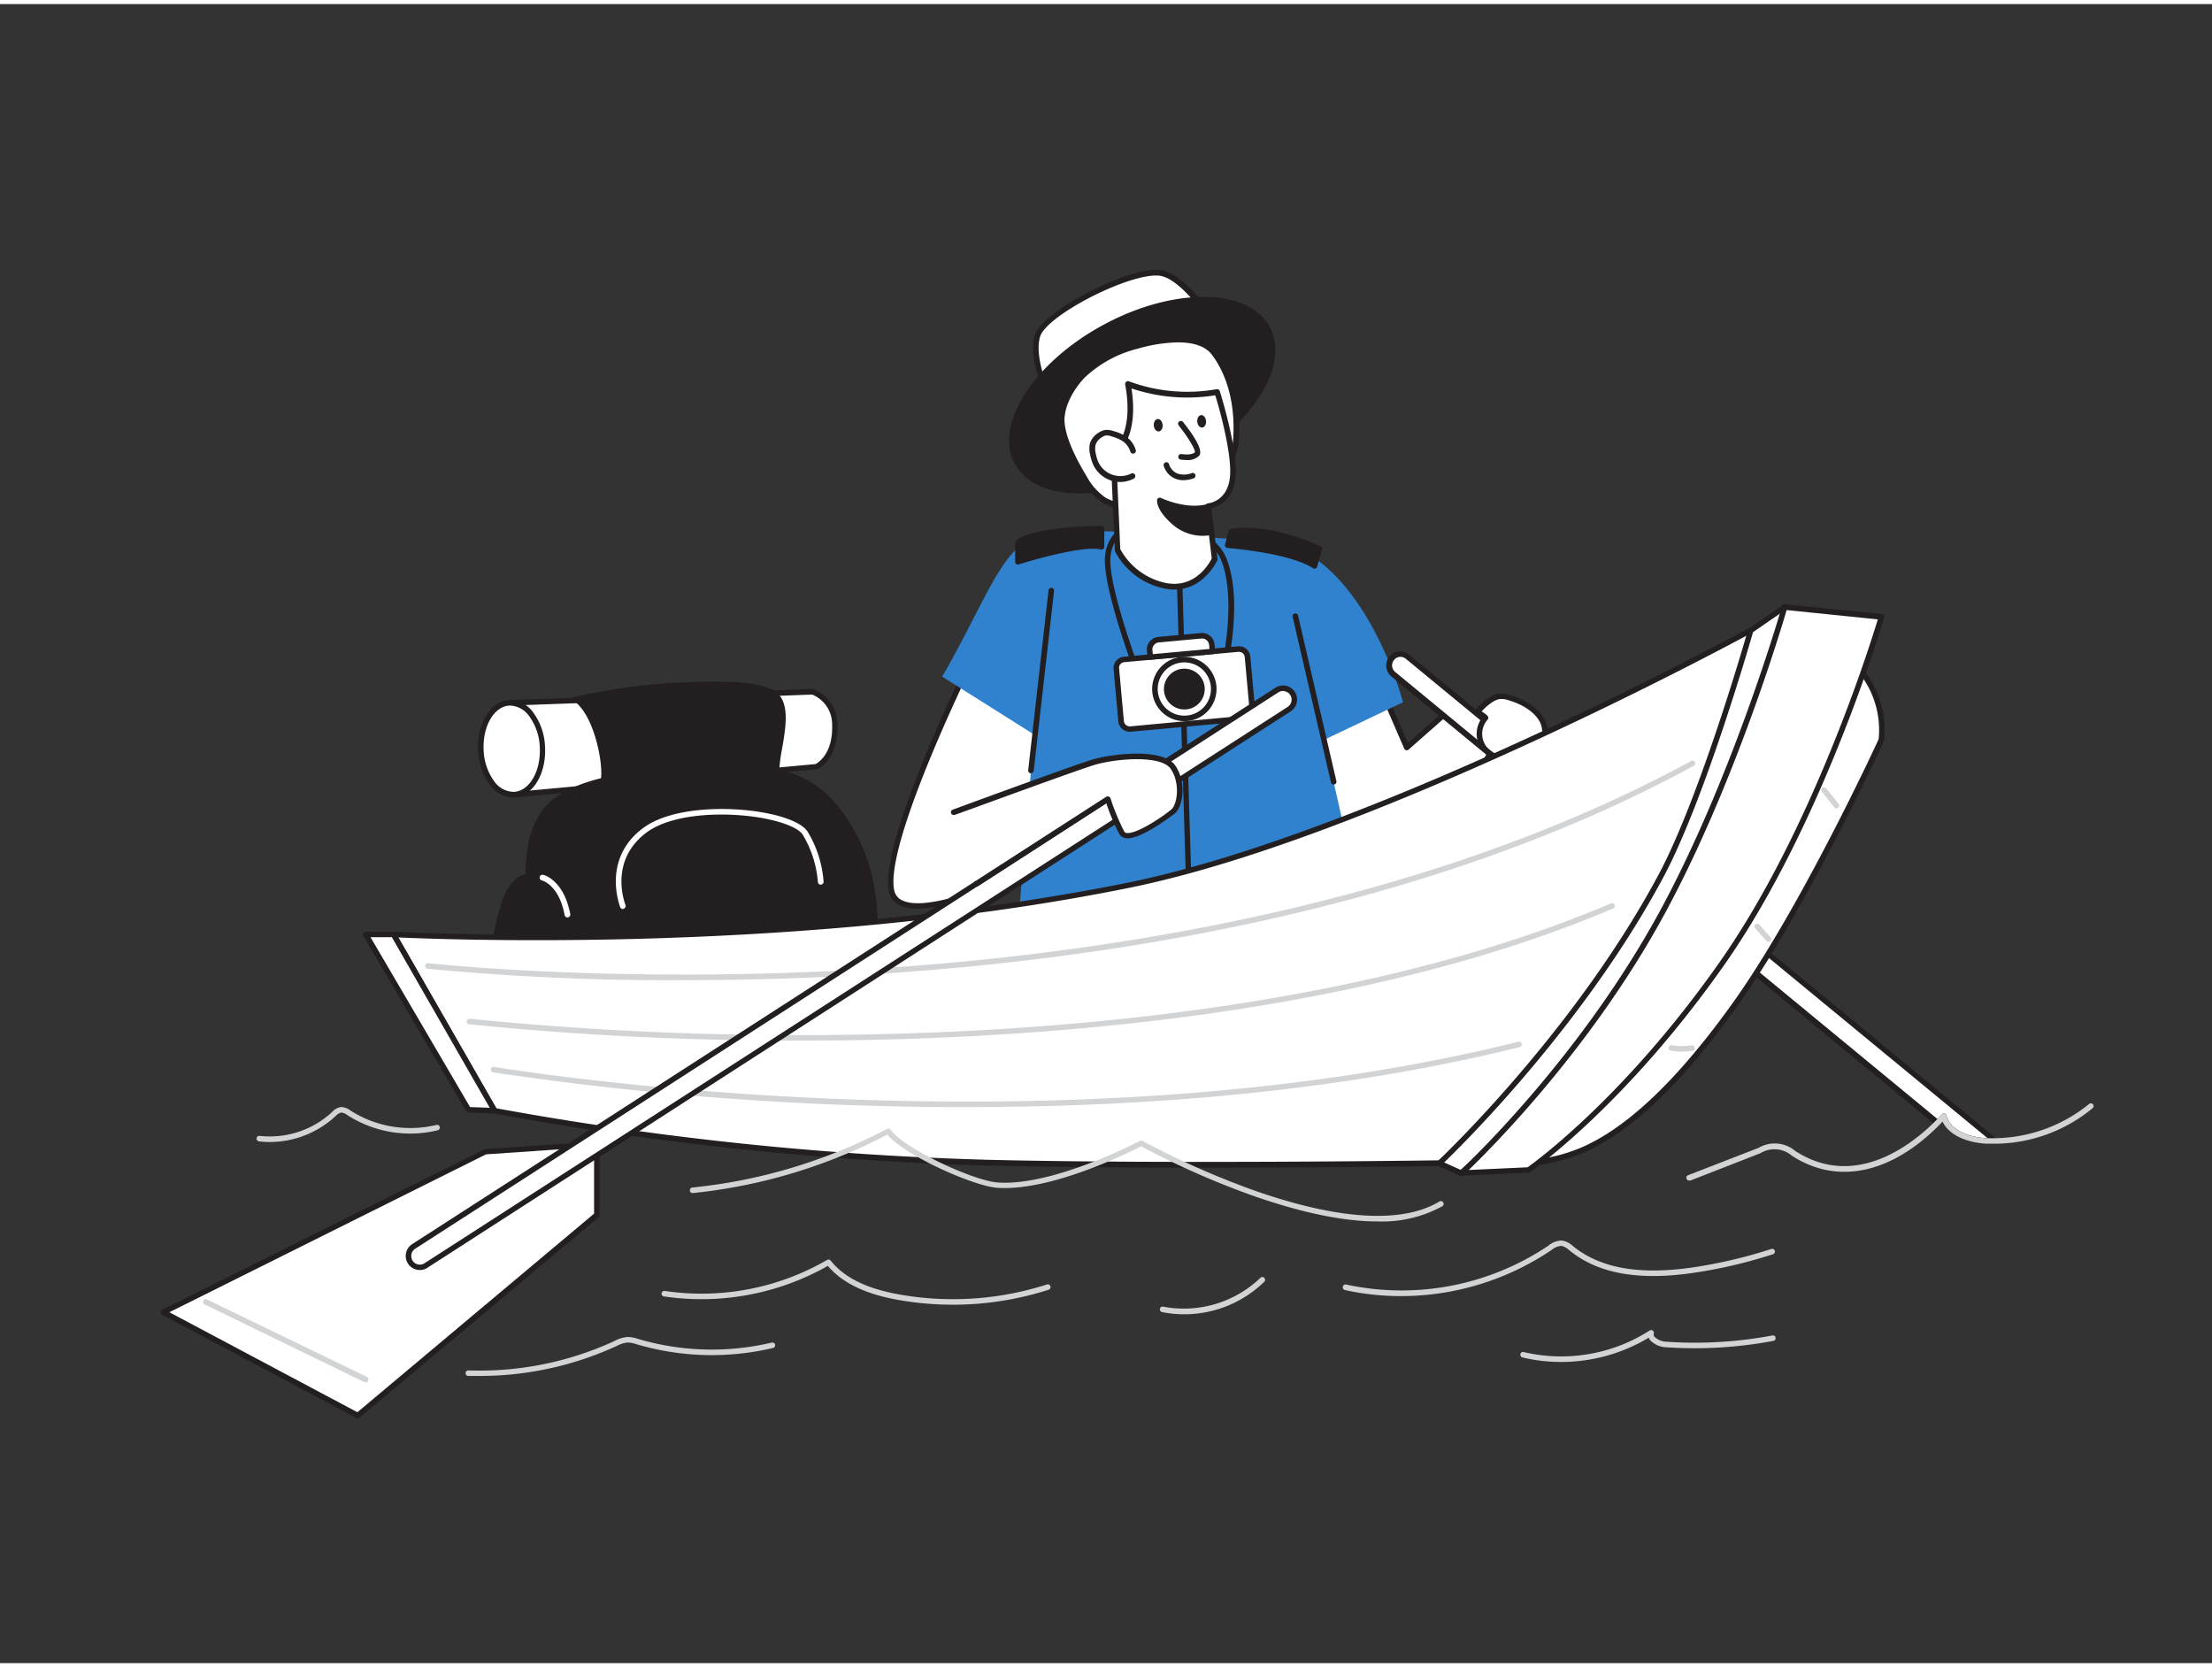 <svg xmlns="http://www.w3.org/2000/svg" viewBox="0 0 400 300" width="406" height="306" class="illustration styles_illustrationTablet__1DWOa"><rect x="0" y="0" width="400" height="300" fill="#333333" stroke="none"/><g id="_198_adventure_flatline" data-name="#198_adventure_flatline"><path d="M92.09,126.35l54.8-2a6.31,6.31,0,0,1,4,5.8c.33,6.16-3.32,7.77-3.32,7.77L93,143Z" fill="#fff"></path><path d="M93,143.47a.52.52,0,0,1-.33-.12.53.53,0,0,1-.17-.35l-.89-16.62a.49.49,0,0,1,.13-.36.53.53,0,0,1,.35-.17l54.8-2,.17,0a6.85,6.85,0,0,1,4.37,6.24c.34,6.44-3.45,8.19-3.61,8.26a.47.47,0,0,1-.16,0L93,143.47Zm-.37-16.63.84,15.59,54-5c.47-.24,3.23-1.92,3-7.25a5.79,5.79,0,0,0-3.61-5.32Z" fill="#231f20"></path><path d="M135.88,138.49c-1.63,0-3.27,0-4.9,0a147.64,147.64,0,0,0-15.88.83c-5,.65-11.21,1.87-15.18,5.18a13.61,13.61,0,0,0-3.74,6.51c-.16.58-1.14,6.73-.35,6.76-2.43-.1-3.92,2.58-4.65,4.89-3.33,10.44-2.87,20.44.7,30.65.87,2.48,1.9,3.52,4.42,3.66a33.58,33.58,0,0,1,6.45,1.42c5.87,1.46,12,1.45,18,1.43a105.21,105.21,0,0,0,12.17-.5c7.49-.9,16.31-2.73,22-8.1,5.47-5.21,3.46-12.57,3.43-19.18,0-9.05-.29-16.08-5.33-24.1-2.67-4.26-6.37-7.62-11.36-8.83A26.69,26.69,0,0,0,135.88,138.49Z" fill="#231f20"></path><path d="M118.84,200.38c-5.39,0-10.9-.13-16.21-1.46l-1.78-.48a20.82,20.82,0,0,0-4.57-.92c-3-.17-4-1.6-4.87-4-3.72-10.64-4-20.77-.71-31,1-3,2.53-4.85,4.38-5.19-.26-1.88.61-6.4.62-6.44.39-1.38,1.55-4.79,3.9-6.76,4.11-3.43,10.4-4.63,15.43-5.3a122.47,122.47,0,0,1,13.34-.77L131,138h.47c1.46,0,3-.07,4.45,0h0a27.56,27.56,0,0,1,5.88.68c4.68,1.14,8.61,4.18,11.67,9.06,5,7.91,5.36,14.78,5.4,24.36,0,1.36.1,2.79.19,4.17.36,5.45.73,11.08-3.78,15.37-6,5.71-15.58,7.43-22.26,8.23a104.34,104.34,0,0,1-12.21.51ZM95.71,158.31c-2.35,0-3.62,3.17-4.06,4.55-3.18,10-3,19.9.7,30.33.85,2.43,1.78,3.21,4,3.33a22.11,22.11,0,0,1,4.79,1c.57.16,1.15.32,1.75.47,5.84,1.46,12,1.44,17.91,1.43a106.83,106.83,0,0,0,12.11-.51c6.53-.78,15.88-2.45,21.68-8,4.17-4,3.82-9.37,3.48-14.59-.09-1.39-.19-2.83-.19-4.22-.05-9.41-.43-16.16-5.26-23.85-2.91-4.64-6.63-7.54-11-8.61a26.24,26.24,0,0,0-5.68-.66h0c-1.46,0-3,0-4.4.05H131l-2.61.06a120.17,120.17,0,0,0-13.23.76c-4.51.6-11,1.77-14.92,5.08-2.14,1.78-3.22,5-3.58,6.26-.22.77-.84,5.33-.58,6.19a.52.52,0,0,1,.25.44.48.48,0,0,1-.52.48Z" fill="#231f20"></path><path d="M104.18,125.7a116.55,116.55,0,0,1,18.57-2.49c3.89-.2,13.63-.7,17,1.38,3.73,2.28.68,10.2.67,14.31,0,5.82-3.47,7.27-8.76,8.84a31.93,31.93,0,0,1-11.79,1.14c-3.21-.3-10.24-2.07-11-5.84a7.21,7.21,0,0,1,.24-2.68C109.67,137.56,108.07,128.52,104.18,125.7Z" fill="#231f20"></path><path d="M122.73,149.5c-1,0-1.93,0-2.88-.13-2.7-.24-10.58-1.92-11.44-6.23a6,6,0,0,1,.16-2.5l.07-.37c.51-2.63-1.07-11.35-4.65-14.09a.4.4,0,0,1-.21-.18.5.5,0,0,1,0-.65.49.49,0,0,1,.41-.14l.89-.18a106.66,106.66,0,0,1,17.6-2.32c4.13-.21,13.78-.71,17.31,1.45,2.93,1.8,2.14,6.41,1.44,10.48a28.45,28.45,0,0,0-.53,4.26c0,6.14-3.78,7.74-9.11,9.32A32.59,32.59,0,0,1,122.73,149.5ZM105.29,126c3.49,3.51,4.86,11.66,4.33,14.44l-.08.39a5.49,5.49,0,0,0-.16,2.11c.69,3.4,7.54,5.16,10.56,5.43a31.52,31.52,0,0,0,11.6-1.11c5.23-1.56,8.41-2.89,8.41-8.37a28.81,28.81,0,0,1,.54-4.43c.64-3.76,1.37-8-1-9.46-3.27-2-13-1.49-16.73-1.3A106,106,0,0,0,105.33,126Z" fill="#231f20"></path><ellipse cx="92.53" cy="134.66" rx="5.58" ry="8.32" transform="translate(-7.1 5.16) rotate(-3.08)" fill="#fff"></ellipse><path d="M92.77,143.48a5.42,5.42,0,0,1-4.26-2.43A11.07,11.07,0,0,1,86.46,135c-.26-4.86,2.25-9,5.6-9.13a5.26,5.26,0,0,1,4.5,2.42,11.15,11.15,0,0,1,2,6.06h0c.26,4.85-2.25,8.95-5.6,9.13Zm-.48-16.63h-.18c-2.79.15-4.88,3.78-4.65,8.09a10.08,10.08,0,0,0,1.85,5.51,4.37,4.37,0,0,0,3.64,2c2.8-.15,4.89-3.77,4.66-8.08h0a10.08,10.08,0,0,0-1.85-5.51A4.44,4.44,0,0,0,92.29,126.85Z" fill="#231f20"></path><path d="M102.61,165.16a.52.52,0,0,1-.51-.42c-1-5.44-4-6.25-4.13-6.28a.52.52,0,0,1-.37-.63.5.5,0,0,1,.61-.37c.16,0,3.75.95,4.91,7.09a.51.51,0,0,1-.41.6Z" fill="#fff"></path><path d="M112.62,163.63a.51.51,0,0,1-.47-.32c0-.09-3.48-8.68,4.18-14.34,4.9-3.63,14.57-4,21.47-2.82,4.23.73,7.21,2,8.19,3.42a20.2,20.2,0,0,1,2.94,9.12.53.53,0,0,1-.49.54.5.5,0,0,1-.54-.49,19.6,19.6,0,0,0-2.77-8.59c-.79-1.18-3.67-2.32-7.5-3-6.7-1.15-16-.82-20.69,2.63-7,5.19-3.87,13-3.84,13.12a.52.52,0,0,1-.28.67A.45.45,0,0,1,112.62,163.63Z" fill="#fff"></path><path d="M235.8,130.07s6.8,30.52,13.92,30.3,22.12-29.3,22.12-29.3l-8.46-4.56-9,7.93-6.9-15.9Z" fill="#fff"></path><path d="M249.64,160.87c-3.17,0-6.54-5.18-10-15.41-2.57-7.54-4.29-15.2-4.31-15.28a.52.52,0,0,1,.14-.47l11.69-11.53a.53.53,0,0,1,.45-.13.49.49,0,0,1,.36.29l6.63,15.27,8.47-7.47a.5.5,0,0,1,.57-.07l8.46,4.56a.49.49,0,0,1,.2.67c-.61,1.2-15.22,29.34-22.55,29.57Zm-13.29-30.64c1.92,8.53,7.86,29.64,13.29,29.64h.06c5.5-.18,17.14-20.29,21.47-28.59l-7.72-4.16-8.73,7.69a.47.47,0,0,1-.44.11.51.51,0,0,1-.35-.29l-6.6-15.22Z" fill="#231f20"></path><path d="M175.87,118.17s-16.36,33-14.69,42.05S192,154,192,154l3-7.52-8.13-5.69,2.37-18.22Z" fill="#fff"></path><path d="M165.93,163.57a7.33,7.33,0,0,1-3.21-.6,3.54,3.54,0,0,1-2-2.66c-1.69-9.1,14.06-41,14.73-42.36a.51.51,0,0,1,.61-.26l13.35,4.38a.49.49,0,0,1,.33.54l-2.33,17.92,7.89,5.51a.5.5,0,0,1,.18.59l-3,7.53a.47.47,0,0,1-.23.25C191.44,154.84,174.68,163.57,165.93,163.57Zm10.2-44.79c-1.83,3.73-16,33.1-14.45,41.35a2.54,2.54,0,0,0,1.47,1.94c6,2.94,26.42-7.4,28.47-8.46l2.75-7-7.81-5.46a.51.51,0,0,1-.21-.47l2.32-17.81Z" fill="#231f20"></path><path d="M186.85,132l-16.47-10.39c6.59-11.34,10.34-21.72,14.9-24.08,5.91-4.09,26.77-1.33,39.31-.7a17.48,17.48,0,0,1,10.58,1.8c13.09,6.68,18.54,27.62,18.54,27.62L239.53,133s.73,4,5.75,25.75c0,0-34.38,10-62.29,20C183,178.76,186.86,135.77,186.85,132Z" fill="#3182CE"></path><path d="M215.05,161.94a.5.5,0,0,1-.5-.48l-1.71-56.15a.5.5,0,0,1,.48-.52h0a.5.5,0,0,1,.5.48l1.71,56.16a.5.5,0,0,1-.49.51Z" fill="#231f20"></path><path d="M206.54,123.64a.51.51,0,0,1-.47-.32c-.27-.71-6.68-17.38-6.26-23.32.26-3.67,2.75-6.14,6.84-6.76,5.51-.85,13.15,2,15.15,7.05,3.07,7.8.07,20-.06,20.49a.49.49,0,0,1-.6.36.5.5,0,0,1-.37-.6c0-.13,3-12.38.1-19.88C219,96,211.93,93.44,206.8,94.22c-2.11.33-5.69,1.52-6,5.85-.41,5.72,6.13,22.72,6.2,22.89a.5.5,0,0,1-.29.64A.39.39,0,0,1,206.54,123.64Z" fill="#231f20"></path><path d="M189.54,70.71s-3.12-6.54-1.93-10.69,16.65-12,22.12-11.42S223,62.84,223,62.84,196.08,63.49,189.54,70.71Z" fill="#fff"></path><path d="M189.54,71.23h-.08a.52.52,0,0,1-.39-.28c-.13-.28-3.18-6.77-1.95-11.06S204,47.43,209.79,48.08s13.3,13.93,13.62,14.5a.52.52,0,0,1,0,.51.51.51,0,0,1-.44.26c-.26,0-26.73.74-33.05,7.71A.52.52,0,0,1,189.54,71.23Zm19.53-22.15c-5.8,0-19.89,7.33-21,11.08-.91,3.16.86,7.91,1.6,9.65,6.71-6.15,27.73-7.29,32.36-7.46-1.69-2.83-8-12.76-12.4-13.24A5.74,5.74,0,0,0,209.07,49.08Z" fill="#231f20"></path><ellipse cx="206.54" cy="70.71" rx="25.66" ry="14.01" transform="translate(-8.95 105.66) rotate(-28.11)" fill="#231f20"></ellipse><path d="M195.44,88.5h-.24c-5.71,0-9.88-2-11.73-5.46C179.7,76,187,64.71,199.7,57.91s26.14-6.58,29.91.48c1.86,3.47,1.15,8-2,12.79s-8.13,9.07-14.25,12.33A39.2,39.2,0,0,1,195.44,88.5Zm22.23-34.59a38.44,38.44,0,0,0-17.5,4.88C187.93,65.33,180.83,76,184.34,82.57c1.68,3.14,5.54,4.89,10.87,4.94h.23a38.26,38.26,0,0,0,17.47-4.88c6-3.19,10.9-7.45,13.89-12s3.61-8.64,1.93-11.77h0C227,55.56,222.87,53.91,217.67,53.91Z" fill="#231f20"></path><path d="M220.51,64.36c-.22-.36-.45-.71-.7-1.06-2.8-3.92-10.23-2.63-14.13-1.5a22.36,22.36,0,0,0-9.88,5.38c-2.14,2.18-4.13,5.72-3.73,8.9s2.4,6.9,4,9.58a11.25,11.25,0,0,0,3.72,4.11A11.67,11.67,0,0,0,205.12,91c3.95.21,8.06-.17,11.5-2.12s6.66-6.09,6.93-10.28C223.86,73.77,223.09,68.59,220.51,64.36Z" fill="#fff"></path><path d="M207,91.6c-.62,0-1.25,0-1.91,0a12.23,12.23,0,0,1-5.54-1.33,11.83,11.83,0,0,1-3.91-4.3c-2.4-4-3.77-7.26-4.09-9.77-.44-3.53,1.82-7.23,3.88-9.33a22.59,22.59,0,0,1,10.11-5.52c2.62-.75,11.43-2.87,14.69,1.7a13,13,0,0,1,.72,1.1h0c3,5,3.37,10.66,3.11,14.57s-3.21,8.44-7.18,10.69A19.57,19.57,0,0,1,207,91.6Zm6-30.43a27.92,27.92,0,0,0-7.21,1.13,21.43,21.43,0,0,0-9.65,5.25c-2,2.08-4,5.51-3.59,8.47.29,2.37,1.62,5.52,3.95,9.37a10.9,10.9,0,0,0,3.54,3.94,11.4,11.4,0,0,0,5.08,1.19c4.68.26,8.34-.42,11.22-2,3.68-2.1,6.42-6.15,6.66-9.87s-.07-9.23-3-14h0c-.21-.35-.44-.69-.68-1C218.06,61.73,215.56,61.17,213,61.17Z" fill="#231f20"></path><path d="M218.49,90.79l1.16,9.55s-2.61,6-8.86,4.86a12.67,12.67,0,0,1-8.72-6.52l-.78-17.43s4.47-2.67,2.64-12.55a30.7,30.7,0,0,0,16.16,1.45s3.33,10.65,2.82,15.48S218.49,90.79,218.49,90.79Z" fill="#fff"></path><path d="M212.37,105.87a9.16,9.16,0,0,1-1.68-.16,13.06,13.06,0,0,1-9.09-6.81.45.45,0,0,1,0-.19l-.77-17.44a.51.51,0,0,1,.25-.47s4.12-2.66,2.39-12a.51.51,0,0,1,.19-.5.49.49,0,0,1,.52-.07A30.37,30.37,0,0,0,220,69.64a.5.5,0,0,1,.58.36c.14.44,3.36,10.81,2.84,15.68-.44,4.09-3.19,5.22-4.36,5.52l1.1,9.08a.46.46,0,0,1,0,.26C220.1,100.6,217.76,105.87,212.37,105.87Zm-9.79-7.32a12.24,12.24,0,0,0,8.3,6.14c5.31,1,7.84-3.63,8.24-4.44L218,90.85a.54.54,0,0,1,.11-.39.56.56,0,0,1,.36-.19h0c.14,0,3.48-.38,3.94-4.7.44-4.12-2-12.8-2.66-14.83a31.68,31.68,0,0,1-15.14-1.24c1.26,8.16-1.82,11.26-2.77,12Z" fill="#231f20"></path><path d="M204.9,80.77a4.07,4.07,0,0,0-1.47-2.1,7.13,7.13,0,0,0-2.22-1,2.86,2.86,0,0,0-1.32-.17,2.5,2.5,0,0,0-.86.36,3.06,3.06,0,0,0-1.41,1.64,3.66,3.66,0,0,0,0,1.77,7.08,7.08,0,0,0,.57,1.85,4.89,4.89,0,0,0,6.6,2.24" fill="#fff"></path><path d="M202.59,86.42a5.37,5.37,0,0,1-1.73-.29,5.45,5.45,0,0,1-3.14-2.76,8.39,8.39,0,0,1-.61-2,4.31,4.31,0,0,1,0-2,3.63,3.63,0,0,1,1.64-1.92,2.91,2.91,0,0,1,1.05-.43,3.31,3.31,0,0,1,1.54.19,7.45,7.45,0,0,1,2.38,1.06,4.56,4.56,0,0,1,1.66,2.36.51.51,0,0,1-.34.64.51.51,0,0,1-.64-.35,3.59,3.59,0,0,0-1.29-1.82,7.09,7.09,0,0,0-2.06-.91A2.5,2.5,0,0,0,200,78a1.86,1.86,0,0,0-.68.29,2.65,2.65,0,0,0-1.19,1.35,3.13,3.13,0,0,0,0,1.52,6.73,6.73,0,0,0,.52,1.73,4.4,4.4,0,0,0,5.91,2,.51.51,0,1,1,.46.92A5.4,5.4,0,0,1,202.59,86.42Z" fill="#231f20"></path><path d="M218.85,95.54a8,8,0,0,1-6.43-1.75c-2.85-2.49-2.69-4-2.69-4S214.24,92,218.25,91Z" fill="#231f20"></path><path d="M217.57,96.15a8.29,8.29,0,0,1-5.48-2c-3-2.59-2.87-4.27-2.85-4.46a.48.48,0,0,1,.25-.38.5.5,0,0,1,.46,0s4.39,2.1,8.18,1.15a.48.48,0,0,1,.4.07.5.5,0,0,1,.21.35l.6,4.59A.5.5,0,0,1,219,96,7.4,7.4,0,0,1,217.57,96.15Zm-7.12-5.54a8.71,8.71,0,0,0,2.3,2.81,7.49,7.49,0,0,0,5.54,1.7l-.46-3.57A14.39,14.39,0,0,1,210.45,90.61Z" fill="#231f20"></path><path d="M213.54,75.89s3.63,4.55,2.93,5.45-2.89.53-2.89.53" fill="#fff"></path><path d="M214.58,82.45a8.37,8.37,0,0,1-1.08-.08.5.5,0,0,1,.16-1c.63.1,2,.16,2.42-.34.11-.45-1.25-2.73-2.94-4.84a.5.5,0,0,1,.79-.62c1.77,2.21,3.71,5.07,2.94,6.07A2.89,2.89,0,0,1,214.58,82.45Z" fill="#231f20"></path><path d="M215.64,85.28s-3.49,1.47-4.76-1.93" fill="#fff"></path><path d="M214,86.09a3.6,3.6,0,0,1-3.55-2.57.49.49,0,0,1,.29-.64.5.5,0,0,1,.65.29,2.76,2.76,0,0,0,1.46,1.7,3.85,3.85,0,0,0,2.64-.05.49.49,0,0,1,.65.26.5.5,0,0,1-.26.66A5.37,5.37,0,0,1,214,86.09Z" fill="#231f20"></path><ellipse cx="209.44" cy="76.17" rx="0.8" ry="1.13" transform="translate(-5.99 19.09) rotate(-5.15)" fill="#231f20"></ellipse><ellipse cx="217.29" cy="75.46" rx="0.8" ry="1.13" transform="translate(-5.89 19.8) rotate(-5.15)" fill="#231f20"></ellipse><path d="M235.75,174.44h0a.5.5,0,0,1-.48-.51c0-.08.24-8.22,0-11.91a.5.5,0,0,1,.46-.53.52.52,0,0,1,.53.47c.24,3.73,0,11.92,0,12A.5.5,0,0,1,235.75,174.44Z" fill="#fff"></path><rect x="202.25" y="117.55" width="23.83" height="12.61" rx="1.55" transform="translate(438.71 227.7) rotate(174.78)" fill="#fff"></rect><path d="M204.28,131.58a2.06,2.06,0,0,1-2.05-1.86l-.86-9.47a2.06,2.06,0,0,1,1.86-2.23l20.64-1.89A2.05,2.05,0,0,1,226.1,118l.86,9.47a2.06,2.06,0,0,1-1.85,2.23l-20.65,1.88Zm19.77-14.45H224L203.32,119a1.06,1.06,0,0,0-.72.37,1,1,0,0,0-.23.77l.86,9.47a1.07,1.07,0,0,0,1.14,1h0L225,128.69a1.06,1.06,0,0,0,.72-.37,1,1,0,0,0,.23-.77l-.86-9.47A1.05,1.05,0,0,0,224.05,117.13Z" fill="#231f20"></path><path d="M207.81,114.57h11.3a0,0,0,0,1,0,0v1.22a1.79,1.79,0,0,1-1.79,1.79H209.6a1.79,1.79,0,0,1-1.79-1.79v-1.22A0,0,0,0,1,207.81,114.57Z" transform="translate(436.59 212.25) rotate(174.78)" fill="#fff"></path><path d="M208,118.59a.49.49,0,0,1-.49-.45l-.11-1.22a2.25,2.25,0,0,1,.52-1.67,2.29,2.29,0,0,1,1.55-.82l7.68-.7a2.28,2.28,0,0,1,2.49,2.07l.12,1.22a.51.51,0,0,1-.46.54l-11.25,1Zm9.36-3.87h-.11l-7.69.71a1.25,1.25,0,0,0-.87.46,1.29,1.29,0,0,0-.3.94l.07.72,10.25-.94-.06-.72A1.29,1.29,0,0,0,217.32,114.72Z" fill="#231f20"></path><circle cx="214.17" cy="123.85" r="5.32" fill="#fff"></circle><path d="M214.16,129.67a5.83,5.83,0,0,1-5.79-5.29h0a5.82,5.82,0,1,1,6.33,5.27Zm-4.79-5.38a4.81,4.81,0,1,0,9.59-.87,4.81,4.81,0,1,0-9.59.87Z" fill="#231f20"></path><circle cx="214.17" cy="123.85" r="3.2" fill="#231f20"></circle><path d="M214.16,127.55a3.69,3.69,0,0,1-3.67-3.36h0a3.7,3.7,0,0,1,3.34-4,3.74,3.74,0,0,1,2.7.84,3.7,3.7,0,0,1,1.31,2.51,3.69,3.69,0,0,1-3.34,4Zm-2.68-3.45a2.7,2.7,0,0,0,4.76,1.48,2.7,2.7,0,0,0-2.32-4.41,2.69,2.69,0,0,0-2.44,2.93Z" fill="#231f20"></path><path d="M241.17,141.12a.49.49,0,0,1-.49-.38l-6.93-29.95a.5.5,0,0,1,.38-.6.51.51,0,0,1,.6.37l6.93,29.95a.5.5,0,0,1-.38.6Z" fill="#231f20"></path><path d="M186.43,139.09h-.06a.5.5,0,0,1-.44-.55L189.61,106a.5.5,0,0,1,1,.11l-3.68,32.51A.51.51,0,0,1,186.43,139.09Z" fill="#231f20"></path><path d="M199.19,94.86s-11.9,0-15.13,2.5v3.48s11.48-3.61,15.13-2.7Z" fill="#231f20"></path><path d="M184.06,101.34a.46.46,0,0,1-.29-.1.48.48,0,0,1-.2-.4V97.36a.51.51,0,0,1,.19-.39c3.32-2.58,14.94-2.61,15.43-2.61a.5.5,0,0,1,.5.5v3.28a.51.51,0,0,1-.19.4.54.54,0,0,1-.43.09c-3.47-.88-14.74,2.65-14.86,2.69Zm.5-3.72v2.55c2.37-.71,10.46-3,14.14-2.62V95.36C196.48,95.4,187.48,95.66,184.56,97.62Z" fill="#231f20"></path><path d="M222.67,95.38,222,97.85s11.27.85,15.7,3.74l.88-3.11S229.79,94.28,222.67,95.38Z" fill="#231f20"></path><path d="M237.7,102.09a.53.53,0,0,1-.27-.08c-4.27-2.79-15.35-3.65-15.47-3.66a.52.52,0,0,1-.37-.21.51.51,0,0,1-.07-.42l.67-2.47a.51.51,0,0,1,.4-.37c7.2-1.11,15.84,3,16.2,3.15a.51.51,0,0,1,.27.59l-.88,3.11a.49.49,0,0,1-.3.33A.57.57,0,0,1,237.7,102.09Zm-15.06-4.68c2.31.21,10.58,1.1,14.76,3.42l.58-2.07c-1.72-.76-8.92-3.72-14.92-2.94Z" fill="#231f20"></path><path d="M360.82,205.6c-.51,0-1,0-1.53,0-3.21-.15-7-1.38-7.79-4.48-.36.41-.74.8-1.12,1.19L252,121.16a2,2,0,0,1,2.6-3.15Z" fill="#fff"></path><path d="M360.4,206.1l-1.13,0c-3.11-.15-6.69-1.29-8-4l-.57.6a.52.52,0,0,1-.68,0l-98.43-81.13a2.57,2.57,0,0,1-.34-3.59,2.53,2.53,0,0,1,1.71-.91,2.58,2.58,0,0,1,1.87.57l106.27,87.59a.51.51,0,0,1-.31.89Zm-8.9-5.5h.11a.49.49,0,0,1,.37.36c.76,2.81,4.28,4,7.33,4.11h.1L254.23,118.4a1.52,1.52,0,0,0-1.14-.35,1.47,1.47,0,0,0-1,.55,1.53,1.53,0,0,0,.2,2.17l98.07,80.84q.41-.41.78-.84A.52.52,0,0,1,351.5,200.6Z" fill="#231f20"></path><path d="M272.92,125.4a4.18,4.18,0,0,0-1.95-.2,3.92,3.92,0,0,0-1.29.57,9.22,9.22,0,0,0-2.55,2.35,3.6,3.6,0,0,1,1.5.95,4.35,4.35,0,0,0-.15,5.59,7.77,7.77,0,0,0,3,1.92,7.5,7.5,0,0,0,2.69.74,5,5,0,0,0,4.36-2.6C281.26,130,277.27,126.67,272.92,125.4Z" fill="#fff"></path><path d="M274.3,137.82h-.16a8.07,8.07,0,0,1-2.87-.78A8.19,8.19,0,0,1,268.1,135a4.85,4.85,0,0,1-.16-5.87,3.49,3.49,0,0,0-1-.52.51.51,0,0,1-.32-.32.52.52,0,0,1,.08-.45,9.71,9.71,0,0,1,2.68-2.47,4.44,4.44,0,0,1,1.47-.64,4.54,4.54,0,0,1,2.18.21c3.26,1,5.63,2.73,6.49,4.89A5.7,5.7,0,0,1,279,135,5.52,5.52,0,0,1,274.3,137.82Zm-6.37-9.9a4,4,0,0,1,1.06.8.5.5,0,0,1,0,.69,3.85,3.85,0,0,0-.14,4.93,7.48,7.48,0,0,0,2.8,1.78,7.24,7.24,0,0,0,2.52.7,4.58,4.58,0,0,0,3.91-2.35,4.81,4.81,0,0,0,.54-4.29c-.74-1.84-2.93-3.45-5.85-4.3h0a3.65,3.65,0,0,0-1.71-.19,3.76,3.76,0,0,0-1.13.5A9.21,9.21,0,0,0,267.93,127.92Z" fill="#231f20"></path><polygon points="107.93 206.13 87.76 207.54 29.54 236.53 64.69 255.22 107.93 218.96 107.93 206.13" fill="#fff"></polygon><path d="M64.7,255.73a.5.5,0,0,1-.24-.06L29.31,237a.5.5,0,0,1-.27-.45.49.49,0,0,1,.28-.44l58.22-29a.41.41,0,0,1,.19-.05l20.17-1.41a.51.51,0,0,1,.37.13.46.46,0,0,1,.16.36V219a.49.49,0,0,1-.17.38L65,255.61A.51.51,0,0,1,64.7,255.73ZM30.63,236.55l34,18.08,42.8-35.91V206.66L87.89,208Z" fill="#231f20"></path><path d="M316.56,113.27s-67.62,37-112.36,46.06c-63.63,12.9-133,8.9-133,8.9l18.29,31.89a574.5,574.5,0,0,0,89.84,9.42c33.47.78,81,.07,81,.07s37.38-21.36,50.73-57S316.56,113.27,316.56,113.27Z" fill="#fff"></path><path d="M217.37,210.41c-12.67,0-26.3-.09-38.11-.37a580.93,580.93,0,0,1-89.92-9.43.49.49,0,0,1-.33-.25l-18.3-31.88a.52.52,0,0,1,0-.51.48.48,0,0,1,.46-.24c.69,0,70.08,3.85,132.92-8.89,44.16-9,111.55-45.64,112.22-46a.53.53,0,0,1,.46,0c.33.17,8,4.39-5.31,40-13.26,35.36-50.58,57-51,57.22a.53.53,0,0,1-.24.06C260,210.12,240.23,210.41,217.37,210.41ZM89.76,199.67A582.21,582.21,0,0,0,179.29,209c32.22.75,78,.12,80.84.08,2.25-1.33,37.63-22.57,50.4-56.64,11.65-31.07,7-37.64,6-38.61-4.85,2.62-69.39,37.26-112.22,45.95-59,12-123.82,9.36-132.26,9Z" fill="#231f20"></path><path d="M334.14,118.17a16.9,16.9,0,0,1,6.08,14.9s-13.63,29.69-26.11,47.32c-13.64,19.29-23.21,24.89-28.33,27a30.2,30.2,0,0,1-9.71,2.22S330.8,147.09,334.14,118.17Z" fill="#fff"></path><path d="M276.07,210.11a.52.52,0,0,1-.46-.28.53.53,0,0,1,.08-.55c.55-.62,54.67-62.73,57.95-91.17a.48.48,0,0,1,.3-.4.5.5,0,0,1,.49.05,17.59,17.59,0,0,1,6.29,15.36.43.43,0,0,1-.05.16c-.13.3-13.78,29.93-26.15,47.4-10.2,14.42-19.81,23.56-28.55,27.17a30.37,30.37,0,0,1-9.89,2.26Zm58.44-91c-1.78,12.12-12,30.92-30.26,55.89-12,16.42-23.88,30.36-27,34a30.73,30.73,0,0,0,8.35-2.09c8.56-3.54,18-12.56,28.12-26.83,12-17,25.24-45.47,26-47.16A16.56,16.56,0,0,0,334.51,119.14Z" fill="#231f20"></path><path d="M322.72,109l-6.16,4.23s-8.48,30-16.24,44.43c-15.58,29.07-40.05,51.91-40.05,51.91l4,1.78S299,180.69,311,159.33,322.72,109,322.72,109Z" fill="#fff"></path><path d="M264.27,211.89a.51.51,0,0,1-.2,0l-4-1.78a.48.48,0,0,1-.29-.37.5.5,0,0,1,.15-.45c.24-.23,24.59-23.13,39.95-51.79,7.64-14.26,16.12-44,16.2-44.32a.47.47,0,0,1,.2-.28l6.15-4.23a.54.54,0,0,1,.52,0,.52.52,0,0,1,.27.44c0,.29.16,29.3-11.79,50.53s-46.48,51.89-46.82,52.2A.54.54,0,0,1,264.27,211.89Zm-3.12-2.43,3,1.35c3.1-2.77,35.07-31.61,46.38-51.73,10.6-18.84,11.57-43.92,11.65-49.08L317,113.58c-.71,2.48-8.84,30.57-16.23,44.35C286.61,184.35,264.86,205.89,261.15,209.46Z" fill="#231f20"></path><path d="M264.27,211.39s21.88-20,36.94-48.28c13.1-24.59,21.51-54.07,21.51-54.07l17.5,1.78s-10.68,36.79-28.78,62.6-35,37.42-35,37.42Z" fill="#fff"></path><path d="M264.27,211.89a.5.5,0,0,1-.33-.87c.22-.19,22-20.29,36.83-48.14,12.92-24.26,21.38-53.68,21.47-54a.49.49,0,0,1,.53-.36l17.5,1.78a.45.45,0,0,1,.36.22.46.46,0,0,1,.07.41c-.11.37-10.91,37.17-28.85,62.75s-35,37.42-35.17,37.54a.54.54,0,0,1-.26.09l-12.12.55Zm58.81-102.31c-1.06,3.63-9.28,31-21.43,53.77C288.53,188,270,206.56,265.59,210.83l10.64-.49c1.52-1.07,17.75-12.88,34.81-37.21,16.61-23.69,27.08-57.09,28.53-61.87Z" fill="#231f20"></path><path d="M123.51,176.5a459,459,0,0,1-46.19-2.06.5.5,0,0,1-.44-.55.48.48,0,0,1,.55-.44c.33,0,33.9,3.75,78.63,1.09,41.26-2.44,100.73-11,149.7-37.65a.5.5,0,1,1,.48.87c-49.14,26.79-108.77,35.33-150.14,37.78C144.33,176.24,133.33,176.5,123.51,176.5Z" fill="#d1d3d4"></path><path d="M145.13,187.42a580.1,580.1,0,0,1-60.31-2.94.5.5,0,0,1,.12-1A597.62,597.62,0,0,0,157,186.31c37.59-.73,91.4-5.43,134.31-23.69a.49.49,0,0,1,.65.26.5.5,0,0,1-.26.66c-43.06,18.32-97,23-134.69,23.77C152.94,187.39,149,187.42,145.13,187.42Z" fill="#d1d3d4"></path><path d="M175,199.45a573.45,573.45,0,0,1-85.83-6.28.5.5,0,0,1-.41-.58.49.49,0,0,1,.57-.41c1,.17,99.89,16.68,185.25-4.55a.5.5,0,0,1,.61.36.5.5,0,0,1-.37.61C241.35,196.91,205.85,199.45,175,199.45Z" fill="#d1d3d4"></path><path d="M332.09,145.44a.49.49,0,0,1-.39-.19l-2.25-2.81a.5.5,0,1,1,.78-.63l2.25,2.82a.5.5,0,0,1-.08.7A.51.51,0,0,1,332.09,145.44Z" fill="#d1d3d4"></path><path d="M319.8,169.56a.52.52,0,0,1-.38-.17l-2-2.25a.49.49,0,0,1,0-.7.5.5,0,0,1,.71,0l2,2.26a.49.49,0,0,1,0,.7A.46.46,0,0,1,319.8,169.56Z" fill="#d1d3d4"></path><path d="M304.12,189.42a11,11,0,0,1-2-.16.5.5,0,0,1-.39-.59.48.48,0,0,1,.58-.39,11.68,11.68,0,0,0,3.58,0,.5.5,0,1,1,.16,1A11.81,11.81,0,0,1,304.12,189.42Z" fill="#d1d3d4"></path><polygon points="71.15 168.23 66.11 168.23 84.71 199.94 89.44 200.12 71.15 168.23" fill="#fff"></polygon><path d="M89.44,200.62h0l-4.73-.18a.49.49,0,0,1-.41-.25l-18.6-31.71a.5.5,0,0,1,0-.5.5.5,0,0,1,.43-.25h5a.5.5,0,0,1,.43.25l18.3,31.89a.47.47,0,0,1,0,.5A.5.5,0,0,1,89.44,200.62ZM85,199.45l3.56.13-17.7-30.85H67Z" fill="#231f20"></path><rect x="151.92" y="81.16" width="4.09" height="189.81" rx="2.04" transform="translate(218.54 -48.73) rotate(57.2)" fill="#fff"></rect><path d="M75.92,228.92a2.48,2.48,0,0,1-.54-.06,2.57,2.57,0,0,1-1.61-1.11,2.54,2.54,0,0,1-.34-1.92,2.5,2.5,0,0,1,1.11-1.6l156.1-100.61a2.52,2.52,0,0,1,1.91-.35,2.55,2.55,0,0,1,.84,4.63L77.29,228.51A2.5,2.5,0,0,1,75.92,228.92ZM232,124.21a1.55,1.55,0,0,0-.83.25L75.08,225.07a1.54,1.54,0,0,0-.68,1,1.56,1.56,0,0,0,.22,1.17,1.54,1.54,0,0,0,2.13.46l156.1-100.61a1.56,1.56,0,0,0,.68-1,1.54,1.54,0,0,0-.22-1.16,1.47,1.47,0,0,0-1-.67A1.24,1.24,0,0,0,232,124.21Z" fill="#231f20"></path><path d="M172.46,146.13s21.36-7.86,25.21-9,12.51-2,14.46.89,1.25,7,0,8-8,5.93-9.26,3.86a40.88,40.88,0,0,1-2.53-6.1l-3.67,2.37-20.09,12.95" fill="#fff"></path><path d="M176.58,159.56a.5.5,0,0,1-.28-.92l23.77-15.32a.52.52,0,0,1,.44,0,.5.5,0,0,1,.31.31,40.58,40.58,0,0,0,2.48,6,.51.51,0,0,0,.39.25c1.78.29,6.52-2.91,8.12-4.24,1.06-.88,1.67-4.75-.1-7.34s-10.08-1.86-13.89-.69-25,9-25.19,9a.5.5,0,0,1-.64-.3.49.49,0,0,1,.3-.64c.21-.08,21.41-7.88,25.24-9.06,3.35-1,12.75-2.22,15,1.09,2.07,3,1.42,7.41-.09,8.67-.06,0-6.27,4.93-8.93,4.45a1.55,1.55,0,0,1-1.09-.72,37.12,37.12,0,0,1-2.36-5.58l-23.22,15A.56.56,0,0,1,176.58,159.56Z" fill="#231f20"></path><path d="M249.05,220.13q-9,0-22-4.48a150,150,0,0,1-20.71-9.11c-2.09,1.08-16.25,8.18-26,7.51-4.2-.29-16.65-5.76-19.88-9.62A97.4,97.4,0,0,1,125.29,215a.49.49,0,0,1-.54-.45.5.5,0,0,1,.44-.55,96.43,96.43,0,0,0,35.23-10.61.5.5,0,0,1,.64.16c2.38,3.38,14.93,9.23,19.4,9.54,10,.7,25.51-7.43,25.67-7.52a.54.54,0,0,1,.48,0,149.13,149.13,0,0,0,20.8,9.17c10.37,3.59,24.48,6.82,32.88,1.79a.49.49,0,0,1,.69.17.5.5,0,0,1-.17.69A22.72,22.72,0,0,1,249.05,220.13Z" fill="#d1d3d4"></path><path d="M305.55,212.73a.5.5,0,0,1-.18-1L318,206.83a5.75,5.75,0,0,1,6.64.56l.48.3c10.84,6.58,21-1.83,24.9-5.75.38-.38.75-.77,1.1-1.17a.52.52,0,0,1,.49-.16.49.49,0,0,1,.37.36c.76,2.81,4.28,4,7.33,4.11.5,0,1,0,1.5,0a27.53,27.53,0,0,0,17-6.22.5.5,0,0,1,.64.76,28,28,0,0,1-17.62,6.46c-.52,0-1,0-1.56,0-3.11-.15-6.69-1.29-8-4l-.57.6c-8.55,8.65-18.08,10.8-26.14,5.9l-.49-.3a4.86,4.86,0,0,0-5.75-.48l-12.63,4.93A.39.39,0,0,1,305.55,212.73Z" fill="#d1d3d4"></path><path d="M253.31,233.63a46.91,46.91,0,0,1-10.1-1.09.5.5,0,1,1,.22-1A47.56,47.56,0,0,0,280,224.51a3.88,3.88,0,0,1,2.43-.93,3.74,3.74,0,0,1,2,1l.11.09c5,4,12.16,5.21,22,3.71a87.82,87.82,0,0,0,13.77-3.27.5.5,0,0,1,.63.32.5.5,0,0,1-.32.63,88.71,88.71,0,0,1-13.93,3.3c-10.14,1.56-17.59.27-22.78-3.91l-.12-.09a2.92,2.92,0,0,0-1.45-.81,3.1,3.1,0,0,0-1.78.75A48.63,48.63,0,0,1,253.31,233.63Z" fill="#d1d3d4"></path><path d="M172.3,235.19a56.72,56.72,0,0,1-9.82-.86c-6-1.06-10.16-3.08-12.78-6.16a46.38,46.38,0,0,1-29.64,5.52.49.49,0,0,1-.42-.57.5.5,0,0,1,.57-.42,45.32,45.32,0,0,0,29.36-5.61.5.5,0,0,1,.64.12c2.44,3.07,6.51,5.08,12.44,6.13a55.57,55.57,0,0,0,26.67-1.81.49.49,0,0,1,.63.32.5.5,0,0,1-.32.63A56.64,56.64,0,0,1,172.3,235.19Z" fill="#d1d3d4"></path><path d="M214.14,236.92a20.15,20.15,0,0,1-4-.4.51.51,0,0,1-.39-.6.5.5,0,0,1,.59-.38,20,20,0,0,0,17.58-5.21.48.48,0,0,1,.7,0,.5.5,0,0,1,0,.71A20.72,20.72,0,0,1,214.14,236.92Z" fill="#d1d3d4"></path><path d="M48.84,205.77a16.44,16.44,0,0,1-2-.12.5.5,0,0,1-.44-.56.49.49,0,0,1,.56-.43,16.57,16.57,0,0,0,13.07-4.29,2.74,2.74,0,0,1,1.57-.92,2.77,2.77,0,0,1,1.76.62,20.1,20.1,0,0,0,15.55,2.61.5.5,0,0,1,.61.36.51.51,0,0,1-.37.61,21.08,21.08,0,0,1-16.32-2.73,2.11,2.11,0,0,0-1.13-.48,2.13,2.13,0,0,0-1,.63A17.56,17.56,0,0,1,48.84,205.77Z" fill="#d1d3d4"></path><path d="M282.3,245.54a29.57,29.57,0,0,1-7-.82.51.51,0,0,1-.37-.61.49.49,0,0,1,.6-.36,29.64,29.64,0,0,0,22.77-3.89.5.5,0,0,1,.76.54.63.63,0,0,0,.11.58,3.34,3.34,0,0,0,2.26.91,75.69,75.69,0,0,0,19.07-1.14.49.49,0,0,1,.58.4.48.48,0,0,1-.39.58,76.77,76.77,0,0,1-19.32,1.16,4.25,4.25,0,0,1-3-1.32,2.46,2.46,0,0,1-.23-.42A30.69,30.69,0,0,1,282.3,245.54Z" fill="#d1d3d4"></path><path d="M66.11,249.24a.44.44,0,0,1-.22-.05L37,235.14a.49.49,0,0,1-.23-.67.48.48,0,0,1,.66-.23l28.91,14a.5.5,0,0,1,.23.67A.48.48,0,0,1,66.11,249.24Z" fill="#d1d3d4"></path><path d="M86.81,248.07c-.71,0-1.41,0-2.12,0a.5.5,0,0,1,0-1,58.28,58.28,0,0,0,26.39-5.3,6.12,6.12,0,0,1,2.44-.75,6.38,6.38,0,0,1,1.81.34,47.06,47.06,0,0,0,24.22.68.5.5,0,0,1,.61.37.51.51,0,0,1-.37.6,48,48,0,0,1-24.67-.67,5.75,5.75,0,0,0-1.58-.32,5.3,5.3,0,0,0-2,.62A59.22,59.22,0,0,1,86.81,248.07Z" fill="#d1d3d4"></path></g></svg>